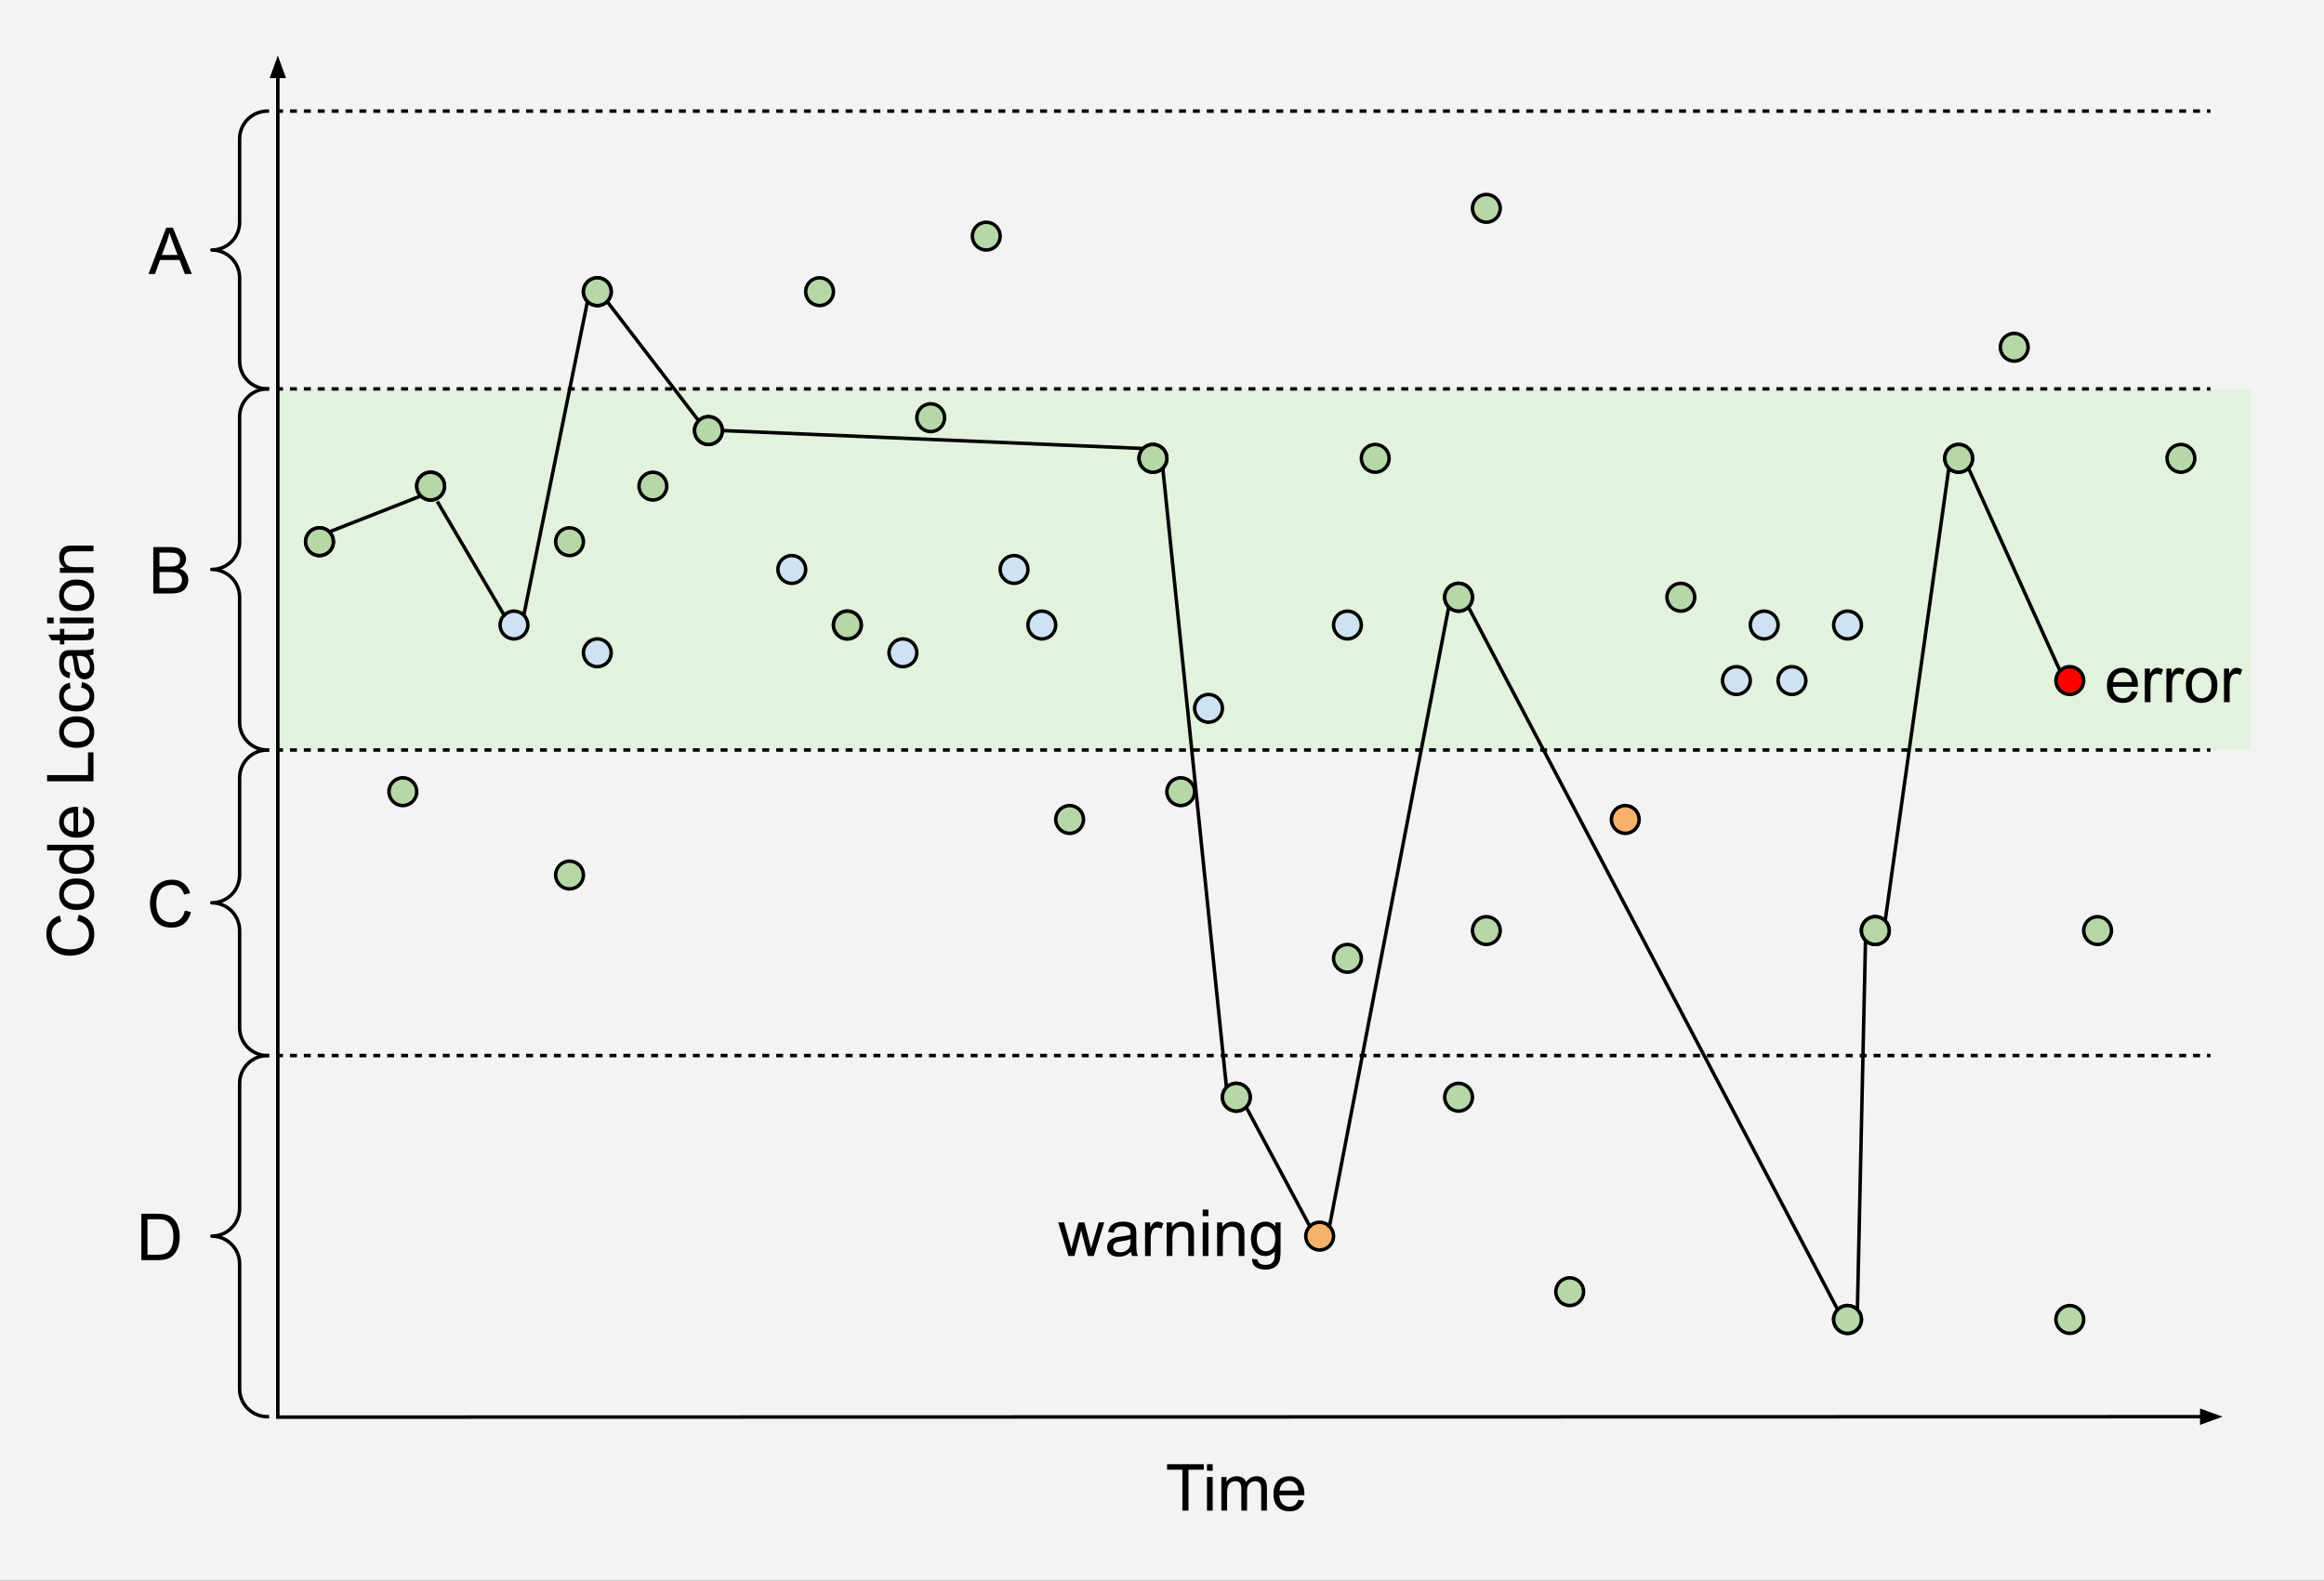 <svg version="1.1" viewBox="0.0 0.0 669.199 455.199" fill="none" stroke="none" stroke-linecap="square" stroke-miterlimit="10" xmlns:xlink="http://www.w3.org/1999/xlink" xmlns="http://www.w3.org/2000/svg"><rect x="0.0" y="0.0" width="669.199" height="455.199" fill="#333333" stroke="none"/><clipPath id="p.0"><path d="m0 0l669.199 0l0 455.199l-669.199 0l0 -455.199z" clip-rule="nonzero"/></clipPath><g clip-path="url(#p.0)"><path fill="#000000" fill-opacity="0.0" d="m0 0l669.199 0l0 455.199l-669.199 0z" fill-rule="evenodd"/><path fill="#f3f3f3" d="m0 0l672.0 0l0 456.0l-672.0 0z" fill-rule="evenodd"/><path fill="#e2f2dd" d="m80.0 112.0l568.0 0l0 104.0l-568.0 0z" fill-rule="evenodd"/><path fill="#000000" fill-opacity="0.0" d="m288.0 339.0l90.992 0l0 32.0l-90.992 0z" fill-rule="evenodd"/><path fill="#000000" d="m307.674 361.72l-2.969 -9.672l1.703 0l1.531 5.578l0.578 2.078q0.047 -0.156 0.5 -2.0l1.547 -5.656l1.688 0l1.438 5.609l0.484 1.844l0.562 -1.859l1.656 -5.594l1.594 0l-3.031 9.672l-1.703 0l-1.531 -5.797l-0.375 -1.641l-1.953 7.438l-1.719 0zm18.004 -1.188q-0.922 0.766 -1.766 1.094q-0.828 0.312 -1.797 0.312q-1.594 0 -2.453 -0.781q-0.859 -0.781 -0.859 -1.984q0 -0.719 0.328 -1.297q0.328 -0.594 0.844 -0.938q0.531 -0.359 1.188 -0.547q0.469 -0.125 1.453 -0.25q1.984 -0.234 2.922 -0.562q0.016 -0.344 0.016 -0.422q0 -1.0 -0.469 -1.422q-0.625 -0.547 -1.875 -0.547q-1.156 0 -1.703 0.406q-0.547 0.406 -0.812 1.422l-1.609 -0.219q0.219 -1.016 0.719 -1.641q0.5 -0.641 1.453 -0.984q0.953 -0.344 2.188 -0.344q1.25 0 2.016 0.297q0.781 0.281 1.141 0.734q0.375 0.438 0.516 1.109q0.078 0.422 0.078 1.516l0 2.188q0 2.281 0.109 2.891q0.109 0.594 0.406 1.156l-1.703 0q-0.266 -0.516 -0.328 -1.188zm-0.141 -3.672q-0.891 0.375 -2.672 0.625q-1.016 0.141 -1.438 0.328q-0.422 0.188 -0.656 0.531q-0.219 0.344 -0.219 0.781q0 0.656 0.5 1.094q0.5 0.438 1.453 0.438q0.938 0 1.672 -0.406q0.75 -0.422 1.094 -1.141q0.266 -0.562 0.266 -1.641l0 -0.609zm4.188 4.859l0 -9.672l1.469 0l0 1.469q0.562 -1.031 1.031 -1.359q0.484 -0.328 1.062 -0.328q0.828 0 1.688 0.531l-0.562 1.516q-0.609 -0.359 -1.203 -0.359q-0.547 0 -0.969 0.328q-0.422 0.328 -0.609 0.891q-0.281 0.875 -0.281 1.922l0 5.062l-1.625 0zm6.228 0l0 -9.672l1.469 0l0 1.375q1.062 -1.594 3.078 -1.594q0.875 0 1.609 0.312q0.734 0.312 1.094 0.828q0.375 0.5 0.516 1.203q0.094 0.453 0.094 1.594l0 5.953l-1.641 0l0 -5.891q0 -1.0 -0.203 -1.484q-0.188 -0.5 -0.672 -0.797q-0.484 -0.297 -1.141 -0.297q-1.047 0 -1.812 0.672q-0.75 0.656 -0.75 2.516l0 5.281l-1.641 0zm10.376 -11.469l0 -1.891l1.641 0l0 1.891l-1.641 0zm0 11.469l0 -9.672l1.641 0l0 9.672l-1.641 0zm4.145 0l0 -9.672l1.469 0l0 1.375q1.062 -1.594 3.078 -1.594q0.875 0 1.609 0.312q0.734 0.312 1.094 0.828q0.375 0.5 0.516 1.203q0.094 0.453 0.094 1.594l0 5.953l-1.641 0l0 -5.891q0 -1.0 -0.203 -1.484q-0.188 -0.5 -0.672 -0.797q-0.484 -0.297 -1.141 -0.297q-1.047 0 -1.812 0.672q-0.75 0.656 -0.75 2.516l0 5.281l-1.641 0zm10.063 0.797l1.594 0.234q0.109 0.75 0.562 1.078q0.609 0.453 1.672 0.453q1.141 0 1.75 -0.453q0.625 -0.453 0.844 -1.266q0.125 -0.5 0.109 -2.109q-1.062 1.266 -2.672 1.266q-2.0 0 -3.094 -1.438q-1.094 -1.438 -1.094 -3.453q0 -1.391 0.5 -2.562q0.516 -1.172 1.453 -1.797q0.953 -0.641 2.25 -0.641q1.703 0 2.812 1.375l0 -1.156l1.516 0l0 8.359q0 2.266 -0.469 3.203q-0.453 0.938 -1.453 1.484q-0.984 0.547 -2.453 0.547q-1.719 0 -2.797 -0.781q-1.062 -0.766 -1.031 -2.344zm1.359 -5.812q0 1.906 0.75 2.781q0.766 0.875 1.906 0.875q1.125 0 1.891 -0.859q0.766 -0.875 0.766 -2.734q0 -1.781 -0.797 -2.672q-0.781 -0.906 -1.891 -0.906q-1.094 0 -1.859 0.891q-0.766 0.875 -0.766 2.625z" fill-rule="nonzero"/><path fill="#000000" fill-opacity="0.0" d="m80.0 408.126l560.0 -0.126" fill-rule="evenodd"/><path stroke="#000000" stroke-width="1.0" stroke-linejoin="round" stroke-linecap="butt" d="m80.0 408.126l554.0 -0.125" fill-rule="evenodd"/><path fill="#000000" stroke="#000000" stroke-width="1.0" stroke-linecap="butt" d="m634 409.653l4.538 -1.653l-4.538 -1.651z" fill-rule="evenodd"/><path fill="#000000" fill-opacity="0.0" d="m80.0 16.0l0 392.0" fill-rule="evenodd"/><path stroke="#000000" stroke-width="1.0" stroke-linejoin="round" stroke-linecap="butt" d="m80.0 22.0l0 386.0" fill-rule="evenodd"/><path fill="#000000" stroke="#000000" stroke-width="1.0" stroke-linecap="butt" d="m81.652 22.0l-1.652 -4.538l-1.652 4.538z" fill-rule="evenodd"/><path fill="#000000" fill-opacity="0.0" d="m96.0 408.126l520.0 0l0 39.874l-520.0 0z" fill-rule="evenodd"/><path fill="#000000" d="m340.461 435.046l0 -11.781l-4.406 0l0 -1.578l10.578 0l0 1.578l-4.406 0l0 11.781l-1.766 0zm7.094 -11.469l0 -1.891l1.641 0l0 1.891l-1.641 0zm0 11.469l0 -9.672l1.641 0l0 9.672l-1.641 0zm4.145 0l0 -9.672l1.469 0l0 1.359q0.453 -0.719 1.203 -1.141q0.766 -0.438 1.719 -0.438q1.078 0 1.766 0.453q0.688 0.438 0.969 1.234q1.156 -1.688 2.984 -1.688q1.453 0 2.219 0.797q0.781 0.797 0.781 2.453l0 6.641l-1.641 0l0 -6.094q0 -0.984 -0.156 -1.406q-0.156 -0.438 -0.578 -0.703q-0.422 -0.266 -0.984 -0.266q-1.016 0 -1.688 0.688q-0.672 0.672 -0.672 2.156l0 5.625l-1.641 0l0 -6.281q0 -1.094 -0.406 -1.641q-0.406 -0.547 -1.312 -0.547q-0.688 0 -1.281 0.359q-0.594 0.359 -0.859 1.062q-0.25 0.703 -0.25 2.031l0 5.016l-1.641 0zm22.166 -3.109l1.688 0.203q-0.406 1.484 -1.484 2.312q-1.078 0.812 -2.766 0.812q-2.125 0 -3.375 -1.297q-1.234 -1.312 -1.234 -3.672q0 -2.453 1.25 -3.797q1.266 -1.344 3.266 -1.344q1.938 0 3.156 1.328q1.234 1.312 1.234 3.703q0 0.156 0 0.438l-7.219 0q0.094 1.594 0.906 2.453q0.812 0.844 2.016 0.844q0.906 0 1.547 -0.469q0.641 -0.484 1.016 -1.516zm-5.391 -2.656l5.406 0q-0.109 -1.219 -0.625 -1.828q-0.781 -0.953 -2.031 -0.953q-1.125 0 -1.906 0.766q-0.766 0.75 -0.844 2.016z" fill-rule="nonzero"/><path fill="#000000" fill-opacity="0.0" d="m0 392.0l0 -352.0l40.0 0l0 352.0z" fill-rule="evenodd"/><path fill="#000000" d="m22.232 265.19l0.453 -1.766q2.172 0.562 3.328 2.0q1.141 1.438 1.141 3.531q0 2.156 -0.875 3.516q-0.891 1.344 -2.547 2.062q-1.672 0.703 -3.594 0.703q-2.078 0 -3.625 -0.797q-1.562 -0.797 -2.359 -2.266q-0.812 -1.484 -0.812 -3.25q0 -2.0 1.016 -3.359q1.016 -1.375 2.875 -1.906l0.406 1.734q-1.453 0.469 -2.109 1.359q-0.672 0.875 -0.672 2.203q0 1.547 0.734 2.578q0.734 1.031 1.984 1.453q1.234 0.422 2.562 0.422q1.703 0 2.969 -0.5q1.266 -0.5 1.906 -1.547q0.625 -1.047 0.625 -2.266q0 -1.484 -0.859 -2.516q-0.859 -1.031 -2.547 -1.391zm-0.156 -3.129q-2.688 0 -3.969 -1.484q-1.078 -1.25 -1.078 -3.047q0 -2 1.312 -3.266q1.297 -1.266 3.609 -1.266q1.859 0 2.938 0.562q1.062 0.562 1.656 1.641q0.594 1.062 0.594 2.328q0 2.031 -1.297 3.281q-1.312 1.25 -3.766 1.25zm0 -1.688q1.859 0 2.797 -0.797q0.922 -0.812 0.922 -2.047q0 -1.219 -0.922 -2.031q-0.938 -0.812 -2.844 -0.812q-1.797 0 -2.719 0.812q-0.922 0.812 -0.922 2.031q0 1.234 0.922 2.047q0.906 0.797 2.766 0.797zm4.844 -15.563l-1.219 0q1.438 0.906 1.438 2.703q0 1.156 -0.641 2.125q-0.641 0.969 -1.781 1.5q-1.141 0.531 -2.625 0.531q-1.453 0 -2.625 -0.484q-1.188 -0.484 -1.812 -1.438q-0.625 -0.969 -0.625 -2.172q0 -0.875 0.375 -1.547q0.359 -0.688 0.953 -1.109l-4.797 0l0 -1.641l13.359 0l0 1.531zm-4.828 5.172q1.859 0 2.781 -0.781q0.922 -0.781 0.922 -1.844q0 -1.078 -0.875 -1.828q-0.891 -0.75 -2.688 -0.75q-1.984 0 -2.906 0.766q-0.938 0.766 -0.938 1.891q0 1.078 0.891 1.812q0.891 0.734 2.812 0.734zm1.719 -15.907l0.203 -1.688q1.484 0.406 2.312 1.484q0.812 1.078 0.812 2.766q0 2.125 -1.297 3.375q-1.312 1.234 -3.672 1.234q-2.453 0 -3.797 -1.25q-1.344 -1.266 -1.344 -3.266q0 -1.938 1.328 -3.156q1.312 -1.234 3.703 -1.234q0.156 0 0.438 0l0 7.219q1.594 -0.094 2.453 -0.906q0.844 -0.812 0.844 -2.016q0 -0.906 -0.469 -1.547q-0.484 -0.641 -1.516 -1.016zm-2.656 5.391l0 -5.406q-1.219 0.109 -1.828 0.625q-0.953 0.781 -0.953 2.031q0 1.125 0.766 1.906q0.75 0.766 2.016 0.844zm5.766 -14.45l-13.359 0l0 -1.781l11.781 0l0 -6.562l1.578 0l0 8.344zm-4.844 -9.641q-2.688 0 -3.969 -1.484q-1.078 -1.25 -1.078 -3.047q0 -2.0 1.312 -3.266q1.297 -1.266 3.609 -1.266q1.859 0 2.938 0.562q1.062 0.562 1.656 1.641q0.594 1.062 0.594 2.328q0 2.031 -1.297 3.281q-1.312 1.25 -3.766 1.25zm0 -1.688q1.859 0 2.797 -0.797q0.922 -0.812 0.922 -2.047q0 -1.219 -0.922 -2.031q-0.938 -0.812 -2.844 -0.812q-1.797 0 -2.719 0.812q-0.922 0.812 -0.922 2.031q0 1.234 0.922 2.047q0.906 0.797 2.766 0.797zm1.297 -15.61l0.219 -1.609q1.656 0.266 2.609 1.359q0.938 1.078 0.938 2.672q0 1.984 -1.297 3.188q-1.297 1.203 -3.719 1.203q-1.578 0 -2.75 -0.516q-1.172 -0.516 -1.75 -1.578q-0.594 -1.062 -0.594 -2.312q0 -1.578 0.797 -2.578q0.797 -1.0 2.266 -1.281l0.234 1.594q-0.969 0.234 -1.453 0.812q-0.5 0.578 -0.5 1.391q0 1.234 0.891 2.016q0.891 0.781 2.812 0.781q1.953 0 2.844 -0.75q0.875 -0.75 0.875 -1.953q0 -0.969 -0.594 -1.609q-0.594 -0.656 -1.828 -0.828zm2.359 -9.328q0.766 0.922 1.094 1.766q0.312 0.828 0.312 1.797q0 1.594 -0.781 2.453q-0.781 0.859 -1.984 0.859q-0.719 0 -1.297 -0.328q-0.594 -0.328 -0.938 -0.844q-0.359 -0.531 -0.547 -1.188q-0.125 -0.469 -0.25 -1.453q-0.234 -1.984 -0.562 -2.922q-0.344 -0.016 -0.422 -0.016q-1.0 0 -1.422 0.469q-0.547 0.625 -0.547 1.875q0 1.156 0.406 1.703q0.406 0.547 1.422 0.812l-0.219 1.609q-1.016 -0.219 -1.641 -0.719q-0.641 -0.5 -0.984 -1.453q-0.344 -0.953 -0.344 -2.188q0 -1.25 0.297 -2.016q0.281 -0.781 0.734 -1.141q0.438 -0.375 1.109 -0.516q0.422 -0.078 1.516 -0.078l2.188 0q2.281 0 2.891 -0.109q0.594 -0.109 1.156 -0.406l0 1.703q-0.516 0.266 -1.188 0.328zm-3.672 0.141q0.375 0.891 0.625 2.672q0.141 1.016 0.328 1.438q0.188 0.422 0.531 0.656q0.344 0.219 0.781 0.219q0.656 0 1.094 -0.5q0.438 -0.5 0.438 -1.453q0 -0.938 -0.406 -1.672q-0.422 -0.75 -1.141 -1.094q-0.562 -0.266 -1.641 -0.266l-0.609 0zm3.391 -7.782l1.453 -0.234q0.141 0.688 0.141 1.234q0 0.891 -0.281 1.391q-0.281 0.484 -0.734 0.688q-0.469 0.203 -1.938 0.203l-5.578 0l0 1.203l-1.266 0l0 -1.203l-2.391 0l-0.984 -1.625l3.375 0l0 -1.656l1.266 0l0 1.656l5.672 0q0.688 0 0.891 -0.078q0.203 -0.094 0.328 -0.281q0.109 -0.203 0.109 -0.578q0 -0.266 -0.062 -0.719zm-10.0 -1.605l-1.891 0l0 -1.641l1.891 0l0 1.641zm11.469 0l-9.672 0l0 -1.641l9.672 0l0 1.641zm-4.844 -3.535q-2.688 0 -3.969 -1.484q-1.078 -1.25 -1.078 -3.047q0 -2.0 1.312 -3.266q1.297 -1.266 3.609 -1.266q1.859 0 2.938 0.562q1.062 0.562 1.656 1.641q0.594 1.062 0.594 2.328q0 2.031 -1.297 3.281q-1.312 1.25 -3.766 1.25zm0 -1.688q1.859 0 2.797 -0.797q0.922 -0.812 0.922 -2.047q0 -1.219 -0.922 -2.031q-0.938 -0.812 -2.844 -0.812q-1.797 0 -2.719 0.812q-0.922 0.812 -0.922 2.031q0 1.234 0.922 2.047q0.906 0.797 2.766 0.797zm4.844 -9.298l-9.672 0l0 -1.469l1.375 0q-1.594 -1.062 -1.594 -3.078q0 -0.875 0.312 -1.609q0.312 -0.734 0.828 -1.094q0.5 -0.375 1.203 -0.516q0.453 -0.094 1.594 -0.094l5.953 0l0 1.641l-5.891 0q-1.0 0 -1.484 0.203q-0.5 0.188 -0.797 0.672q-0.297 0.484 -0.297 1.141q0 1.047 0.672 1.812q0.656 0.75 2.516 0.75l5.281 0l0 1.641z" fill-rule="nonzero"/><path fill="#b6d7a8" d="m120.0 140.0l0 0c0 -2.209 1.791 -4.0 4.0 -4.0l0 0c1.061 0 2.078 0.421 2.828 1.172c0.75 0.75 1.172 1.768 1.172 2.828l0 0c0 2.209 -1.791 4.0 -4.0 4.0l0 0c-2.209 0 -4.0 -1.791 -4.0 -4.0z" fill-rule="evenodd"/><path stroke="#000000" stroke-width="1.0" stroke-linejoin="round" stroke-linecap="butt" d="m120.0 140.0l0 0c0 -2.209 1.791 -4.0 4.0 -4.0l0 0c1.061 0 2.078 0.421 2.828 1.172c0.75 0.75 1.172 1.768 1.172 2.828l0 0c0 2.209 -1.791 4.0 -4.0 4.0l0 0c-2.209 0 -4.0 -1.791 -4.0 -4.0z" fill-rule="evenodd"/><path fill="#b6d7a8" d="m200.0 124.0l0 0c0 -2.209 1.791 -4.0 4.0 -4.0l0 0c1.061 0 2.078 0.421 2.828 1.172c0.75 0.75 1.172 1.768 1.172 2.828l0 0c0 2.209 -1.791 4.0 -4.0 4.0l0 0c-2.209 0 -4.0 -1.791 -4.0 -4.0z" fill-rule="evenodd"/><path stroke="#000000" stroke-width="1.0" stroke-linejoin="round" stroke-linecap="butt" d="m200.0 124.0l0 0c0 -2.209 1.791 -4.0 4.0 -4.0l0 0c1.061 0 2.078 0.421 2.828 1.172c0.75 0.75 1.172 1.768 1.172 2.828l0 0c0 2.209 -1.791 4.0 -4.0 4.0l0 0c-2.209 0 -4.0 -1.791 -4.0 -4.0z" fill-rule="evenodd"/><path fill="#b6d7a8" d="m168.0 84.0l0 0c0 -2.209 1.791 -4.0 4.0 -4.0l0 0c1.061 0 2.078 0.421 2.828 1.172c0.75 0.75 1.172 1.768 1.172 2.828l0 0c0 2.209 -1.791 4.0 -4.0 4.0l0 0c-2.209 0 -4.0 -1.791 -4.0 -4.0z" fill-rule="evenodd"/><path stroke="#000000" stroke-width="1.0" stroke-linejoin="round" stroke-linecap="butt" d="m168.0 84.0l0 0c0 -2.209 1.791 -4.0 4.0 -4.0l0 0c1.061 0 2.078 0.421 2.828 1.172c0.75 0.75 1.172 1.768 1.172 2.828l0 0c0 2.209 -1.791 4.0 -4.0 4.0l0 0c-2.209 0 -4.0 -1.791 -4.0 -4.0z" fill-rule="evenodd"/><path fill="#b6d7a8" d="m88.0 156.0l0 0c0 -2.209 1.791 -4.0 4.0 -4.0l0 0c1.061 0 2.078 0.421 2.828 1.172c0.75 0.75 1.172 1.768 1.172 2.828l0 0c0 2.209 -1.791 4.0 -4.0 4.0l0 0c-2.209 0 -4.0 -1.791 -4.0 -4.0z" fill-rule="evenodd"/><path stroke="#000000" stroke-width="1.0" stroke-linejoin="round" stroke-linecap="butt" d="m88.0 156.0l0 0c0 -2.209 1.791 -4.0 4.0 -4.0l0 0c1.061 0 2.078 0.421 2.828 1.172c0.75 0.75 1.172 1.768 1.172 2.828l0 0c0 2.209 -1.791 4.0 -4.0 4.0l0 0c-2.209 0 -4.0 -1.791 -4.0 -4.0z" fill-rule="evenodd"/><path fill="#b6d7a8" d="m328.0 132.0l0 0c0 -2.209 1.791 -4.0 4.0 -4.0l0 0c1.061 0 2.078 0.421 2.828 1.172c0.75 0.75 1.172 1.768 1.172 2.828l0 0c0 2.209 -1.791 4.0 -4.0 4.0l0 0c-2.209 0 -4.0 -1.791 -4.0 -4.0z" fill-rule="evenodd"/><path stroke="#000000" stroke-width="1.0" stroke-linejoin="round" stroke-linecap="butt" d="m328.0 132.0l0 0c0 -2.209 1.791 -4.0 4.0 -4.0l0 0c1.061 0 2.078 0.421 2.828 1.172c0.75 0.75 1.172 1.768 1.172 2.828l0 0c0 2.209 -1.791 4.0 -4.0 4.0l0 0c-2.209 0 -4.0 -1.791 -4.0 -4.0z" fill-rule="evenodd"/><path fill="#b6d7a8" d="m352.0 316.0l0 0c0 -2.209 1.791 -4.0 4.0 -4.0l0 0c1.061 0 2.078 0.421 2.828 1.172c0.75 0.75 1.172 1.768 1.172 2.828l0 0c0 2.209 -1.791 4.0 -4.0 4.0l0 0c-2.209 0 -4.0 -1.791 -4.0 -4.0z" fill-rule="evenodd"/><path stroke="#000000" stroke-width="1.0" stroke-linejoin="round" stroke-linecap="butt" d="m352.0 316.0l0 0c0 -2.209 1.791 -4.0 4.0 -4.0l0 0c1.061 0 2.078 0.421 2.828 1.172c0.75 0.75 1.172 1.768 1.172 2.828l0 0c0 2.209 -1.791 4.0 -4.0 4.0l0 0c-2.209 0 -4.0 -1.791 -4.0 -4.0z" fill-rule="evenodd"/><path fill="#f6b26b" d="m376.0 356.0l0 0c0 -2.209 1.791 -4.0 4.0 -4.0l0 0c1.061 0 2.078 0.421 2.828 1.172c0.75 0.75 1.172 1.768 1.172 2.828l0 0c0 2.209 -1.791 4.0 -4.0 4.0l0 0c-2.209 0 -4.0 -1.791 -4.0 -4.0z" fill-rule="evenodd"/><path stroke="#000000" stroke-width="1.0" stroke-linejoin="round" stroke-linecap="butt" d="m376.0 356.0l0 0c0 -2.209 1.791 -4.0 4.0 -4.0l0 0c1.061 0 2.078 0.421 2.828 1.172c0.75 0.75 1.172 1.768 1.172 2.828l0 0c0 2.209 -1.791 4.0 -4.0 4.0l0 0c-2.209 0 -4.0 -1.791 -4.0 -4.0z" fill-rule="evenodd"/><path fill="#b6d7a8" d="m528.0 380.0l0 0c0 -2.209 1.791 -4.0 4.0 -4.0l0 0c1.061 0 2.078 0.421 2.828 1.172c0.75 0.75 1.172 1.768 1.172 2.828l0 0c0 2.209 -1.791 4.0 -4.0 4.0l0 0c-2.209 0 -4.0 -1.791 -4.0 -4.0z" fill-rule="evenodd"/><path stroke="#000000" stroke-width="1.0" stroke-linejoin="round" stroke-linecap="butt" d="m528.0 380.0l0 0c0 -2.209 1.791 -4.0 4.0 -4.0l0 0c1.061 0 2.078 0.421 2.828 1.172c0.75 0.75 1.172 1.768 1.172 2.828l0 0c0 2.209 -1.791 4.0 -4.0 4.0l0 0c-2.209 0 -4.0 -1.791 -4.0 -4.0z" fill-rule="evenodd"/><path fill="#b6d7a8" d="m536.0 268.0l0 0c0 -2.209 1.791 -4.0 4.0 -4.0l0 0c1.061 0 2.078 0.421 2.828 1.172c0.75 0.75 1.172 1.768 1.172 2.828l0 0c0 2.209 -1.791 4.0 -4.0 4.0l0 0c-2.209 0 -4.0 -1.791 -4.0 -4.0z" fill-rule="evenodd"/><path stroke="#000000" stroke-width="1.0" stroke-linejoin="round" stroke-linecap="butt" d="m536.0 268.0l0 0c0 -2.209 1.791 -4.0 4.0 -4.0l0 0c1.061 0 2.078 0.421 2.828 1.172c0.75 0.75 1.172 1.768 1.172 2.828l0 0c0 2.209 -1.791 4.0 -4.0 4.0l0 0c-2.209 0 -4.0 -1.791 -4.0 -4.0z" fill-rule="evenodd"/><path fill="#b6d7a8" d="m416.0 172.0l0 0c0 -2.209 1.791 -4.0 4.0 -4.0l0 0c1.061 0 2.078 0.421 2.828 1.172c0.75 0.75 1.172 1.768 1.172 2.828l0 0c0 2.209 -1.791 4.0 -4.0 4.0l0 0c-2.209 0 -4.0 -1.791 -4.0 -4.0z" fill-rule="evenodd"/><path stroke="#000000" stroke-width="1.0" stroke-linejoin="round" stroke-linecap="butt" d="m416.0 172.0l0 0c0 -2.209 1.791 -4.0 4.0 -4.0l0 0c1.061 0 2.078 0.421 2.828 1.172c0.75 0.75 1.172 1.768 1.172 2.828l0 0c0 2.209 -1.791 4.0 -4.0 4.0l0 0c-2.209 0 -4.0 -1.791 -4.0 -4.0z" fill-rule="evenodd"/><path fill="#b6d7a8" d="m560.0 132.0l0 0c0 -2.209 1.791 -4.0 4.0 -4.0l0 0c1.061 0 2.078 0.421 2.828 1.172c0.75 0.75 1.172 1.768 1.172 2.828l0 0c0 2.209 -1.791 4.0 -4.0 4.0l0 0c-2.209 0 -4.0 -1.791 -4.0 -4.0z" fill-rule="evenodd"/><path stroke="#000000" stroke-width="1.0" stroke-linejoin="round" stroke-linecap="butt" d="m560.0 132.0l0 0c0 -2.209 1.791 -4.0 4.0 -4.0l0 0c1.061 0 2.078 0.421 2.828 1.172c0.75 0.75 1.172 1.768 1.172 2.828l0 0c0 2.209 -1.791 4.0 -4.0 4.0l0 0c-2.209 0 -4.0 -1.791 -4.0 -4.0z" fill-rule="evenodd"/><path fill="#ff0000" d="m592.0 196.0l0 0c0 -2.209 1.791 -4.0 4.0 -4.0l0 0c1.061 0 2.078 0.421 2.828 1.172c0.75 0.75 1.172 1.768 1.172 2.828l0 0c0 2.209 -1.791 4.0 -4.0 4.0l0 0c-2.209 0 -4.0 -1.791 -4.0 -4.0z" fill-rule="evenodd"/><path stroke="#000000" stroke-width="1.0" stroke-linejoin="round" stroke-linecap="butt" d="m592.0 196.0l0 0c0 -2.209 1.791 -4.0 4.0 -4.0l0 0c1.061 0 2.078 0.421 2.828 1.172c0.75 0.75 1.172 1.768 1.172 2.828l0 0c0 2.209 -1.791 4.0 -4.0 4.0l0 0c-2.209 0 -4.0 -1.791 -4.0 -4.0z" fill-rule="evenodd"/><path fill="#000000" fill-opacity="0.0" d="m94.828 153.172l26.331 -10.331" fill-rule="evenodd"/><path stroke="#000000" stroke-width="1.0" stroke-linejoin="round" stroke-linecap="butt" d="m94.828 153.172l26.331 -10.331" fill-rule="evenodd"/><path fill="#000000" fill-opacity="0.0" d="m150.828 177.172l18.331 -90.331" fill-rule="evenodd"/><path stroke="#000000" stroke-width="1.0" stroke-linejoin="round" stroke-linecap="butt" d="m150.828 177.172l18.331 -90.331" fill-rule="evenodd"/><path fill="#000000" fill-opacity="0.0" d="m174.828 86.828l26.331 34.331" fill-rule="evenodd"/><path stroke="#000000" stroke-width="1.0" stroke-linejoin="round" stroke-linecap="butt" d="m174.828 86.828l26.331 34.331" fill-rule="evenodd"/><path fill="#000000" fill-opacity="0.0" d="m208.0 124.0l121.165 5.165" fill-rule="evenodd"/><path stroke="#000000" stroke-width="1.0" stroke-linejoin="round" stroke-linecap="butt" d="m208.0 124.0l121.165 5.165" fill-rule="evenodd"/><path fill="#000000" fill-opacity="0.0" d="m334.828 134.828l18.331 178.331" fill-rule="evenodd"/><path stroke="#000000" stroke-width="1.0" stroke-linejoin="round" stroke-linecap="butt" d="m334.828 134.828l18.331 178.331" fill-rule="evenodd"/><path fill="#000000" fill-opacity="0.0" d="m358.828 318.828l18.331 34.331" fill-rule="evenodd"/><path stroke="#000000" stroke-width="1.0" stroke-linejoin="round" stroke-linecap="butt" d="m358.828 318.828l18.331 34.331" fill-rule="evenodd"/><path fill="#000000" fill-opacity="0.0" d="m382.828 353.172l34.331 -178.331" fill-rule="evenodd"/><path stroke="#000000" stroke-width="1.0" stroke-linejoin="round" stroke-linecap="butt" d="m382.828 353.172l34.331 -178.331" fill-rule="evenodd"/><path fill="#000000" fill-opacity="0.0" d="m593.172 193.172l-26.331 -58.331" fill-rule="evenodd"/><path stroke="#000000" stroke-width="1.0" stroke-linejoin="round" stroke-linecap="butt" d="m593.172 193.172l-26.331 -58.331" fill-rule="evenodd"/><path fill="#000000" fill-opacity="0.0" d="m561.172 134.828l-18.331 130.331" fill-rule="evenodd"/><path stroke="#000000" stroke-width="1.0" stroke-linejoin="round" stroke-linecap="butt" d="m561.172 134.828l-18.331 130.331" fill-rule="evenodd"/><path fill="#000000" fill-opacity="0.0" d="m537.172 270.828l-2.331 106.331" fill-rule="evenodd"/><path stroke="#000000" stroke-width="1.0" stroke-linejoin="round" stroke-linecap="butt" d="m537.172 270.828l-2.331 106.331" fill-rule="evenodd"/><path fill="#000000" fill-opacity="0.0" d="m80.0 32.0l556.0 0" fill-rule="evenodd"/><path stroke="#000000" stroke-width="1.0" stroke-linejoin="round" stroke-linecap="butt" stroke-dasharray="1.0,3.0" d="m80.0 32.0l556.0 0" fill-rule="evenodd"/><path fill="#000000" fill-opacity="0.0" d="m80.0 112.0l556.0 0" fill-rule="evenodd"/><path stroke="#000000" stroke-width="1.0" stroke-linejoin="round" stroke-linecap="butt" stroke-dasharray="1.0,3.0" d="m80.0 112.0l556.0 0" fill-rule="evenodd"/><path fill="#000000" fill-opacity="0.0" d="m80.0 216.0l556.0 0" fill-rule="evenodd"/><path stroke="#000000" stroke-width="1.0" stroke-linejoin="round" stroke-linecap="butt" stroke-dasharray="1.0,3.0" d="m80.0 216.0l556.0 0" fill-rule="evenodd"/><path fill="#000000" fill-opacity="0.0" d="m80.0 304.0l556.0 0" fill-rule="evenodd"/><path stroke="#000000" stroke-width="1.0" stroke-linejoin="round" stroke-linecap="butt" stroke-dasharray="1.0,3.0" d="m80.0 304.0l556.0 0" fill-rule="evenodd"/><path fill="#000000" fill-opacity="0.0" d="m597.008 179.5l90.992 0l0 32.0l-90.992 0z" fill-rule="evenodd"/><path fill="#000000" d="m613.867 199.111l1.688 0.203q-0.406 1.484 -1.484 2.312q-1.078 0.812 -2.766 0.812q-2.125 0 -3.375 -1.297q-1.234 -1.312 -1.234 -3.672q0 -2.453 1.25 -3.797q1.266 -1.344 3.266 -1.344q1.938 0 3.156 1.328q1.234 1.312 1.234 3.703q0 0.156 0 0.438l-7.219 0q0.094 1.594 0.906 2.453q0.812 0.844 2.016 0.844q0.906 0 1.547 -0.469q0.641 -0.484 1.016 -1.516zm-5.391 -2.656l5.406 0q-0.109 -1.219 -0.625 -1.828q-0.781 -0.953 -2.031 -0.953q-1.125 0 -1.906 0.766q-0.766 0.75 -0.844 2.016zm9.126 5.766l0 -9.672l1.469 0l0 1.469q0.562 -1.031 1.031 -1.359q0.484 -0.328 1.062 -0.328q0.828 0 1.688 0.531l-0.562 1.516q-0.609 -0.359 -1.203 -0.359q-0.547 0 -0.969 0.328q-0.422 0.328 -0.609 0.891q-0.281 0.875 -0.281 1.922l0 5.062l-1.625 0zm6.213 0l0 -9.672l1.469 0l0 1.469q0.562 -1.031 1.031 -1.359q0.484 -0.328 1.062 -0.328q0.828 0 1.688 0.531l-0.562 1.516q-0.609 -0.359 -1.203 -0.359q-0.547 0 -0.969 0.328q-0.422 0.328 -0.609 0.891q-0.281 0.875 -0.281 1.922l0 5.062l-1.625 0zm5.619 -4.844q0 -2.688 1.484 -3.969q1.25 -1.078 3.047 -1.078q2.0 0 3.266 1.312q1.266 1.297 1.266 3.609q0 1.859 -0.562 2.938q-0.562 1.062 -1.641 1.656q-1.062 0.594 -2.328 0.594q-2.031 0 -3.281 -1.297q-1.25 -1.312 -1.25 -3.766zm1.688 0q0 1.859 0.797 2.797q0.812 0.922 2.047 0.922q1.219 0 2.031 -0.922q0.812 -0.938 0.812 -2.844q0 -1.797 -0.812 -2.719q-0.812 -0.922 -2.031 -0.922q-1.234 0 -2.047 0.922q-0.797 0.906 -0.797 2.766zm9.282 4.844l0 -9.672l1.469 0l0 1.469q0.562 -1.031 1.031 -1.359q0.484 -0.328 1.062 -0.328q0.828 0 1.688 0.531l-0.562 1.516q-0.609 -0.359 -1.203 -0.359q-0.547 0 -0.969 0.328q-0.422 0.328 -0.609 0.891q-0.281 0.875 -0.281 1.922l0 5.062l-1.625 0z" fill-rule="nonzero"/><path fill="#000000" fill-opacity="0.0" d="m77.0 408.0c-4.418 0 -8.0 -3.582 -8.0 -8.0l0 -36.0c0 -4.418 -3.582 -8.0 -8.0 -8.0l0 0c4.418 0 8.0 -3.582 8.0 -8.0l0 -36.0l0 0c0 -4.418 3.582 -8.0 8.0 -8.0z" fill-rule="evenodd"/><path fill="#000000" fill-opacity="0.0" d="m77.0 408.0c-4.418 0 -8.0 -3.582 -8.0 -8.0l0 -36.0c0 -4.418 -3.582 -8.0 -8.0 -8.0l0 0c4.418 0 8.0 -3.582 8.0 -8.0l0 -36.0l0 0c0 -4.418 3.582 -8.0 8.0 -8.0" fill-rule="evenodd"/><path stroke="#000000" stroke-width="1.0" stroke-linejoin="round" stroke-linecap="butt" d="m77.0 408.0c-4.418 0 -8.0 -3.582 -8.0 -8.0l0 -36.0c0 -4.418 -3.582 -8.0 -8.0 -8.0l0 0c4.418 0 8.0 -3.582 8.0 -8.0l0 -36.0l0 0c0 -4.418 3.582 -8.0 8.0 -8.0" fill-rule="evenodd"/><path fill="#000000" fill-opacity="0.0" d="m77.0 304.0c-4.418 0 -8.0 -3.582 -8.0 -8.0l0 -28.0c0 -4.418 -3.582 -8.0 -8.0 -8.0l0 0c4.418 0 8.0 -3.582 8.0 -8.0l0 -28.0l0 0c0 -4.418 3.582 -8.0 8.0 -8.0z" fill-rule="evenodd"/><path fill="#000000" fill-opacity="0.0" d="m77.0 304.0c-4.418 0 -8.0 -3.582 -8.0 -8.0l0 -28.0c0 -4.418 -3.582 -8.0 -8.0 -8.0l0 0c4.418 0 8.0 -3.582 8.0 -8.0l0 -28.0l0 0c0 -4.418 3.582 -8.0 8.0 -8.0" fill-rule="evenodd"/><path stroke="#000000" stroke-width="1.0" stroke-linejoin="round" stroke-linecap="butt" d="m77.0 304.0c-4.418 0 -8.0 -3.582 -8.0 -8.0l0 -28.0c0 -4.418 -3.582 -8.0 -8.0 -8.0l0 0c4.418 0 8.0 -3.582 8.0 -8.0l0 -28.0l0 0c0 -4.418 3.582 -8.0 8.0 -8.0" fill-rule="evenodd"/><path fill="#000000" fill-opacity="0.0" d="m77.0 216.0c-4.418 0 -8.0 -3.582 -8.0 -8.0l0 -36.0c0 -4.418 -3.582 -8.0 -8.0 -8.0l0 0c4.418 0 8.0 -3.582 8.0 -8.0l0 -36.0l0 0c0 -4.418 3.582 -8.0 8.0 -8.0z" fill-rule="evenodd"/><path fill="#000000" fill-opacity="0.0" d="m77.0 216.0c-4.418 0 -8.0 -3.582 -8.0 -8.0l0 -36.0c0 -4.418 -3.582 -8.0 -8.0 -8.0l0 0c4.418 0 8.0 -3.582 8.0 -8.0l0 -36.0l0 0c0 -4.418 3.582 -8.0 8.0 -8.0" fill-rule="evenodd"/><path stroke="#000000" stroke-width="1.0" stroke-linejoin="round" stroke-linecap="butt" d="m77.0 216.0c-4.418 0 -8.0 -3.582 -8.0 -8.0l0 -36.0c0 -4.418 -3.582 -8.0 -8.0 -8.0l0 0c4.418 0 8.0 -3.582 8.0 -8.0l0 -36.0l0 0c0 -4.418 3.582 -8.0 8.0 -8.0" fill-rule="evenodd"/><path fill="#000000" fill-opacity="0.0" d="m77.0 112.0c-4.418 0 -8.0 -3.582 -8.0 -8.0l0 -24.0c0 -4.418 -3.582 -8.0 -8.0 -8.0l0 0c4.418 0 8.0 -3.582 8.0 -8.0l0 -24.0l0 0c0 -4.418 3.582 -8.0 8.0 -8.0z" fill-rule="evenodd"/><path fill="#000000" fill-opacity="0.0" d="m77.0 112.0c-4.418 0 -8.0 -3.582 -8.0 -8.0l0 -24.0c0 -4.418 -3.582 -8.0 -8.0 -8.0l0 0c4.418 0 8.0 -3.582 8.0 -8.0l0 -24.0l0 0c0 -4.418 3.582 -8.0 8.0 -8.0" fill-rule="evenodd"/><path stroke="#000000" stroke-width="1.0" stroke-linejoin="round" stroke-linecap="butt" d="m77.0 112.0c-4.418 0 -8.0 -3.582 -8.0 -8.0l0 -24.0c0 -4.418 -3.582 -8.0 -8.0 -8.0l0 0c4.418 0 8.0 -3.582 8.0 -8.0l0 -24.0l0 0c0 -4.418 3.582 -8.0 8.0 -8.0" fill-rule="evenodd"/><path fill="#000000" fill-opacity="0.0" d="m18.0 336.0l56.0 0l0 40.0l-56.0 0z" fill-rule="evenodd"/><path fill="#000000" d="m40.701 362.92l0 -13.359l4.609 0q1.547 0 2.375 0.203q1.141 0.25 1.953 0.953q1.062 0.891 1.578 2.281q0.531 1.391 0.531 3.172q0 1.516 -0.359 2.703q-0.359 1.172 -0.922 1.938q-0.547 0.766 -1.203 1.219q-0.656 0.438 -1.594 0.672q-0.938 0.219 -2.141 0.219l-4.828 0zm1.766 -1.578l2.859 0q1.312 0 2.062 -0.234q0.75 -0.25 1.203 -0.703q0.625 -0.625 0.969 -1.688q0.359 -1.062 0.359 -2.578q0 -2.094 -0.688 -3.219q-0.688 -1.125 -1.672 -1.5q-0.703 -0.281 -2.281 -0.281l-2.812 0l0 10.203z" fill-rule="nonzero"/><path fill="#000000" fill-opacity="0.0" d="m21.0 240.0l56.0 0l0 40.0l-56.0 0z" fill-rule="evenodd"/><path fill="#000000" d="m53.232 262.232l1.766 0.453q-0.562 2.172 -2.0 3.328q-1.438 1.141 -3.531 1.141q-2.156 0 -3.516 -0.875q-1.344 -0.891 -2.062 -2.547q-0.703 -1.672 -0.703 -3.594q0 -2.078 0.797 -3.625q0.797 -1.562 2.266 -2.359q1.484 -0.812 3.25 -0.812q2.0 0 3.359 1.016q1.375 1.016 1.906 2.875l-1.734 0.406q-0.469 -1.453 -1.359 -2.109q-0.875 -0.672 -2.203 -0.672q-1.547 0 -2.578 0.734q-1.031 0.734 -1.453 1.984q-0.422 1.234 -0.422 2.562q0 1.703 0.5 2.969q0.5 1.266 1.547 1.906q1.047 0.625 2.266 0.625q1.484 0 2.516 -0.859q1.031 -0.859 1.391 -2.547z" fill-rule="nonzero"/><path fill="#000000" fill-opacity="0.0" d="m21.0 144.0l56.0 0l0 40.0l-56.0 0z" fill-rule="evenodd"/><path fill="#000000" d="m44.138 170.92l0 -13.359l5.016 0q1.531 0 2.453 0.406q0.922 0.406 1.438 1.25q0.531 0.844 0.531 1.766q0 0.859 -0.469 1.625q-0.453 0.75 -1.391 1.203q1.203 0.359 1.859 1.219q0.656 0.859 0.656 2.016q0 0.938 -0.406 1.75q-0.391 0.797 -0.984 1.234q-0.578 0.438 -1.453 0.672q-0.875 0.219 -2.156 0.219l-5.094 0zm1.781 -7.75l2.875 0q1.188 0 1.688 -0.141q0.672 -0.203 1.016 -0.672q0.344 -0.469 0.344 -1.172q0 -0.656 -0.328 -1.156q-0.312 -0.516 -0.906 -0.703q-0.594 -0.188 -2.031 -0.188l-2.656 0l0 4.031zm0 6.172l3.312 0q0.859 0 1.203 -0.062q0.609 -0.109 1.016 -0.359q0.422 -0.266 0.688 -0.75q0.266 -0.484 0.266 -1.125q0 -0.75 -0.391 -1.297q-0.375 -0.547 -1.062 -0.766q-0.672 -0.234 -1.953 -0.234l-3.078 0l0 4.594z" fill-rule="nonzero"/><path fill="#000000" fill-opacity="0.0" d="m21.0 52.0l56.0 0l0 40.0l-56.0 0z" fill-rule="evenodd"/><path fill="#000000" d="m42.747 78.92l5.125 -13.359l1.906 0l5.469 13.359l-2.016 0l-1.547 -4.047l-5.594 0l-1.469 4.047l-1.875 0zm3.859 -5.484l4.531 0l-1.406 -3.703q-0.625 -1.688 -0.938 -2.766q-0.266 1.281 -0.719 2.547l-1.469 3.922z" fill-rule="nonzero"/><path fill="#000000" fill-opacity="0.0" d="m422.828 174.828l106.331 202.331" fill-rule="evenodd"/><path stroke="#000000" stroke-width="1.0" stroke-linejoin="round" stroke-linecap="butt" d="m422.828 174.828l106.331 202.331" fill-rule="evenodd"/><path fill="#b6d7a8" d="m120.0 140.0l0 0c0 -2.209 1.791 -4.0 4.0 -4.0l0 0c1.061 0 2.078 0.421 2.828 1.172c0.75 0.75 1.172 1.768 1.172 2.828l0 0c0 2.209 -1.791 4.0 -4.0 4.0l0 0c-2.209 0 -4.0 -1.791 -4.0 -4.0z" fill-rule="evenodd"/><path stroke="#000000" stroke-width="1.0" stroke-linejoin="round" stroke-linecap="butt" d="m120.0 140.0l0 0c0 -2.209 1.791 -4.0 4.0 -4.0l0 0c1.061 0 2.078 0.421 2.828 1.172c0.75 0.75 1.172 1.768 1.172 2.828l0 0c0 2.209 -1.791 4.0 -4.0 4.0l0 0c-2.209 0 -4.0 -1.791 -4.0 -4.0z" fill-rule="evenodd"/><path fill="#b6d7a8" d="m200.0 124.0l0 0c0 -2.209 1.791 -4.0 4.0 -4.0l0 0c1.061 0 2.078 0.421 2.828 1.172c0.75 0.75 1.172 1.768 1.172 2.828l0 0c0 2.209 -1.791 4.0 -4.0 4.0l0 0c-2.209 0 -4.0 -1.791 -4.0 -4.0z" fill-rule="evenodd"/><path stroke="#000000" stroke-width="1.0" stroke-linejoin="round" stroke-linecap="butt" d="m200.0 124.0l0 0c0 -2.209 1.791 -4.0 4.0 -4.0l0 0c1.061 0 2.078 0.421 2.828 1.172c0.75 0.75 1.172 1.768 1.172 2.828l0 0c0 2.209 -1.791 4.0 -4.0 4.0l0 0c-2.209 0 -4.0 -1.791 -4.0 -4.0z" fill-rule="evenodd"/><path fill="#b6d7a8" d="m88.0 156.0l0 0c0 -2.209 1.791 -4.0 4.0 -4.0l0 0c1.061 0 2.078 0.421 2.828 1.172c0.75 0.75 1.172 1.768 1.172 2.828l0 0c0 2.209 -1.791 4.0 -4.0 4.0l0 0c-2.209 0 -4.0 -1.791 -4.0 -4.0z" fill-rule="evenodd"/><path stroke="#000000" stroke-width="1.0" stroke-linejoin="round" stroke-linecap="butt" d="m88.0 156.0l0 0c0 -2.209 1.791 -4.0 4.0 -4.0l0 0c1.061 0 2.078 0.421 2.828 1.172c0.75 0.75 1.172 1.768 1.172 2.828l0 0c0 2.209 -1.791 4.0 -4.0 4.0l0 0c-2.209 0 -4.0 -1.791 -4.0 -4.0z" fill-rule="evenodd"/><path fill="#b6d7a8" d="m328.0 132.0l0 0c0 -2.209 1.791 -4.0 4.0 -4.0l0 0c1.061 0 2.078 0.421 2.828 1.172c0.75 0.75 1.172 1.768 1.172 2.828l0 0c0 2.209 -1.791 4.0 -4.0 4.0l0 0c-2.209 0 -4.0 -1.791 -4.0 -4.0z" fill-rule="evenodd"/><path stroke="#000000" stroke-width="1.0" stroke-linejoin="round" stroke-linecap="butt" d="m328.0 132.0l0 0c0 -2.209 1.791 -4.0 4.0 -4.0l0 0c1.061 0 2.078 0.421 2.828 1.172c0.75 0.75 1.172 1.768 1.172 2.828l0 0c0 2.209 -1.791 4.0 -4.0 4.0l0 0c-2.209 0 -4.0 -1.791 -4.0 -4.0z" fill-rule="evenodd"/><path fill="#b6d7a8" d="m416.0 172.0l0 0c0 -2.209 1.791 -4.0 4.0 -4.0l0 0c1.061 0 2.078 0.421 2.828 1.172c0.75 0.75 1.172 1.768 1.172 2.828l0 0c0 2.209 -1.791 4.0 -4.0 4.0l0 0c-2.209 0 -4.0 -1.791 -4.0 -4.0z" fill-rule="evenodd"/><path stroke="#000000" stroke-width="1.0" stroke-linejoin="round" stroke-linecap="butt" d="m416.0 172.0l0 0c0 -2.209 1.791 -4.0 4.0 -4.0l0 0c1.061 0 2.078 0.421 2.828 1.172c0.75 0.75 1.172 1.768 1.172 2.828l0 0c0 2.209 -1.791 4.0 -4.0 4.0l0 0c-2.209 0 -4.0 -1.791 -4.0 -4.0z" fill-rule="evenodd"/><path fill="#b6d7a8" d="m560.0 132.0l0 0c0 -2.209 1.791 -4.0 4.0 -4.0l0 0c1.061 0 2.078 0.421 2.828 1.172c0.75 0.75 1.172 1.768 1.172 2.828l0 0c0 2.209 -1.791 4.0 -4.0 4.0l0 0c-2.209 0 -4.0 -1.791 -4.0 -4.0z" fill-rule="evenodd"/><path stroke="#000000" stroke-width="1.0" stroke-linejoin="round" stroke-linecap="butt" d="m560.0 132.0l0 0c0 -2.209 1.791 -4.0 4.0 -4.0l0 0c1.061 0 2.078 0.421 2.828 1.172c0.75 0.75 1.172 1.768 1.172 2.828l0 0c0 2.209 -1.791 4.0 -4.0 4.0l0 0c-2.209 0 -4.0 -1.791 -4.0 -4.0z" fill-rule="evenodd"/><path fill="#b6d7a8" d="m184.0 140.0l0 0c0 -2.209 1.791 -4.0 4.0 -4.0l0 0c1.061 0 2.078 0.421 2.828 1.172c0.75 0.75 1.172 1.768 1.172 2.828l0 0c0 2.209 -1.791 4.0 -4.0 4.0l0 0c-2.209 0 -4.0 -1.791 -4.0 -4.0z" fill-rule="evenodd"/><path stroke="#000000" stroke-width="1.0" stroke-linejoin="round" stroke-linecap="butt" d="m184.0 140.0l0 0c0 -2.209 1.791 -4.0 4.0 -4.0l0 0c1.061 0 2.078 0.421 2.828 1.172c0.75 0.75 1.172 1.768 1.172 2.828l0 0c0 2.209 -1.791 4.0 -4.0 4.0l0 0c-2.209 0 -4.0 -1.791 -4.0 -4.0z" fill-rule="evenodd"/><path fill="#b6d7a8" d="m264.0 120.293l0 0c0 -2.209 1.791 -4.0 4.0 -4.0l0 0c1.061 0 2.078 0.421 2.828 1.172c0.75 0.75 1.172 1.768 1.172 2.828l0 0c0 2.209 -1.791 4.0 -4.0 4.0l0 0c-2.209 0 -4.0 -1.791 -4.0 -4.0z" fill-rule="evenodd"/><path stroke="#000000" stroke-width="1.0" stroke-linejoin="round" stroke-linecap="butt" d="m264.0 120.293l0 0c0 -2.209 1.791 -4.0 4.0 -4.0l0 0c1.061 0 2.078 0.421 2.828 1.172c0.75 0.75 1.172 1.768 1.172 2.828l0 0c0 2.209 -1.791 4.0 -4.0 4.0l0 0c-2.209 0 -4.0 -1.791 -4.0 -4.0z" fill-rule="evenodd"/><path fill="#b6d7a8" d="m160.0 156.0l0 0c0 -2.209 1.791 -4.0 4.0 -4.0l0 0c1.061 0 2.078 0.421 2.828 1.172c0.75 0.75 1.172 1.768 1.172 2.828l0 0c0 2.209 -1.791 4.0 -4.0 4.0l0 0c-2.209 0 -4.0 -1.791 -4.0 -4.0z" fill-rule="evenodd"/><path stroke="#000000" stroke-width="1.0" stroke-linejoin="round" stroke-linecap="butt" d="m160.0 156.0l0 0c0 -2.209 1.791 -4.0 4.0 -4.0l0 0c1.061 0 2.078 0.421 2.828 1.172c0.75 0.75 1.172 1.768 1.172 2.828l0 0c0 2.209 -1.791 4.0 -4.0 4.0l0 0c-2.209 0 -4.0 -1.791 -4.0 -4.0z" fill-rule="evenodd"/><path fill="#b6d7a8" d="m392.0 132.0l0 0c0 -2.209 1.791 -4.0 4.0 -4.0l0 0c1.061 0 2.078 0.421 2.828 1.172c0.75 0.75 1.172 1.768 1.172 2.828l0 0c0 2.209 -1.791 4.0 -4.0 4.0l0 0c-2.209 0 -4.0 -1.791 -4.0 -4.0z" fill-rule="evenodd"/><path stroke="#000000" stroke-width="1.0" stroke-linejoin="round" stroke-linecap="butt" d="m392.0 132.0l0 0c0 -2.209 1.791 -4.0 4.0 -4.0l0 0c1.061 0 2.078 0.421 2.828 1.172c0.75 0.75 1.172 1.768 1.172 2.828l0 0c0 2.209 -1.791 4.0 -4.0 4.0l0 0c-2.209 0 -4.0 -1.791 -4.0 -4.0z" fill-rule="evenodd"/><path fill="#b6d7a8" d="m480.0 172.0l0 0c0 -2.209 1.791 -4.0 4.0 -4.0l0 0c1.061 0 2.078 0.421 2.828 1.172c0.75 0.75 1.172 1.768 1.172 2.828l0 0c0 2.209 -1.791 4.0 -4.0 4.0l0 0c-2.209 0 -4.0 -1.791 -4.0 -4.0z" fill-rule="evenodd"/><path stroke="#000000" stroke-width="1.0" stroke-linejoin="round" stroke-linecap="butt" d="m480.0 172.0l0 0c0 -2.209 1.791 -4.0 4.0 -4.0l0 0c1.061 0 2.078 0.421 2.828 1.172c0.75 0.75 1.172 1.768 1.172 2.828l0 0c0 2.209 -1.791 4.0 -4.0 4.0l0 0c-2.209 0 -4.0 -1.791 -4.0 -4.0z" fill-rule="evenodd"/><path fill="#b6d7a8" d="m624.0 132.0l0 0c0 -2.209 1.791 -4.0 4.0 -4.0l0 0c1.061 0 2.078 0.421 2.828 1.172c0.75 0.75 1.172 1.768 1.172 2.828l0 0c0 2.209 -1.791 4.0 -4.0 4.0l0 0c-2.209 0 -4.0 -1.791 -4.0 -4.0z" fill-rule="evenodd"/><path stroke="#000000" stroke-width="1.0" stroke-linejoin="round" stroke-linecap="butt" d="m624.0 132.0l0 0c0 -2.209 1.791 -4.0 4.0 -4.0l0 0c1.061 0 2.078 0.421 2.828 1.172c0.75 0.75 1.172 1.768 1.172 2.828l0 0c0 2.209 -1.791 4.0 -4.0 4.0l0 0c-2.209 0 -4.0 -1.791 -4.0 -4.0z" fill-rule="evenodd"/><path fill="#b6d7a8" d="m240.0 180.0l0 0c0 -2.209 1.791 -4.0 4.0 -4.0l0 0c1.061 0 2.078 0.421 2.828 1.172c0.75 0.75 1.172 1.768 1.172 2.828l0 0c0 2.209 -1.791 4.0 -4.0 4.0l0 0c-2.209 0 -4.0 -1.791 -4.0 -4.0z" fill-rule="evenodd"/><path stroke="#000000" stroke-width="1.0" stroke-linejoin="round" stroke-linecap="butt" d="m240.0 180.0l0 0c0 -2.209 1.791 -4.0 4.0 -4.0l0 0c1.061 0 2.078 0.421 2.828 1.172c0.75 0.75 1.172 1.768 1.172 2.828l0 0c0 2.209 -1.791 4.0 -4.0 4.0l0 0c-2.209 0 -4.0 -1.791 -4.0 -4.0z" fill-rule="evenodd"/><path fill="#cfe2f3" d="m224.0 164.0l0 0c0 -2.209 1.791 -4.0 4.0 -4.0l0 0c1.061 0 2.078 0.421 2.828 1.172c0.75 0.75 1.172 1.768 1.172 2.828l0 0c0 2.209 -1.791 4.0 -4.0 4.0l0 0c-2.209 0 -4.0 -1.791 -4.0 -4.0z" fill-rule="evenodd"/><path stroke="#000000" stroke-width="1.0" stroke-linejoin="round" stroke-linecap="butt" d="m224.0 164.0l0 0c0 -2.209 1.791 -4.0 4.0 -4.0l0 0c1.061 0 2.078 0.421 2.828 1.172c0.75 0.75 1.172 1.768 1.172 2.828l0 0c0 2.209 -1.791 4.0 -4.0 4.0l0 0c-2.209 0 -4.0 -1.791 -4.0 -4.0z" fill-rule="evenodd"/><path fill="#cfe2f3" d="m344.0 204.0l0 0c0 -2.209 1.791 -4.0 4.0 -4.0l0 0c1.061 0 2.078 0.421 2.828 1.172c0.75 0.75 1.172 1.768 1.172 2.828l0 0c0 2.209 -1.791 4.0 -4.0 4.0l0 0c-2.209 0 -4.0 -1.791 -4.0 -4.0z" fill-rule="evenodd"/><path stroke="#000000" stroke-width="1.0" stroke-linejoin="round" stroke-linecap="butt" d="m344.0 204.0l0 0c0 -2.209 1.791 -4.0 4.0 -4.0l0 0c1.061 0 2.078 0.421 2.828 1.172c0.75 0.75 1.172 1.768 1.172 2.828l0 0c0 2.209 -1.791 4.0 -4.0 4.0l0 0c-2.209 0 -4.0 -1.791 -4.0 -4.0z" fill-rule="evenodd"/><path fill="#cfe2f3" d="m384.0 180.0l0 0c0 -2.209 1.791 -4.0 4.0 -4.0l0 0c1.061 0 2.078 0.421 2.828 1.172c0.75 0.75 1.172 1.768 1.172 2.828l0 0c0 2.209 -1.791 4.0 -4.0 4.0l0 0c-2.209 0 -4.0 -1.791 -4.0 -4.0z" fill-rule="evenodd"/><path stroke="#000000" stroke-width="1.0" stroke-linejoin="round" stroke-linecap="butt" d="m384.0 180.0l0 0c0 -2.209 1.791 -4.0 4.0 -4.0l0 0c1.061 0 2.078 0.421 2.828 1.172c0.75 0.75 1.172 1.768 1.172 2.828l0 0c0 2.209 -1.791 4.0 -4.0 4.0l0 0c-2.209 0 -4.0 -1.791 -4.0 -4.0z" fill-rule="evenodd"/><path fill="#cfe2f3" d="m504.0 180.0l0 0c0 -2.209 1.791 -4.0 4.0 -4.0l0 0c1.061 0 2.078 0.421 2.828 1.172c0.75 0.75 1.172 1.768 1.172 2.828l0 0c0 2.209 -1.791 4.0 -4.0 4.0l0 0c-2.209 0 -4.0 -1.791 -4.0 -4.0z" fill-rule="evenodd"/><path stroke="#000000" stroke-width="1.0" stroke-linejoin="round" stroke-linecap="butt" d="m504.0 180.0l0 0c0 -2.209 1.791 -4.0 4.0 -4.0l0 0c1.061 0 2.078 0.421 2.828 1.172c0.75 0.75 1.172 1.768 1.172 2.828l0 0c0 2.209 -1.791 4.0 -4.0 4.0l0 0c-2.209 0 -4.0 -1.791 -4.0 -4.0z" fill-rule="evenodd"/><path fill="#cfe2f3" d="m168.0 188.0l0 0c0 -2.209 1.791 -4.0 4.0 -4.0l0 0c1.061 0 2.078 0.421 2.828 1.172c0.75 0.75 1.172 1.768 1.172 2.828l0 0c0 2.209 -1.791 4.0 -4.0 4.0l0 0c-2.209 0 -4.0 -1.791 -4.0 -4.0z" fill-rule="evenodd"/><path stroke="#000000" stroke-width="1.0" stroke-linejoin="round" stroke-linecap="butt" d="m168.0 188.0l0 0c0 -2.209 1.791 -4.0 4.0 -4.0l0 0c1.061 0 2.078 0.421 2.828 1.172c0.75 0.75 1.172 1.768 1.172 2.828l0 0c0 2.209 -1.791 4.0 -4.0 4.0l0 0c-2.209 0 -4.0 -1.791 -4.0 -4.0z" fill-rule="evenodd"/><path fill="#cfe2f3" d="m256.0 188.0l0 0c0 -2.209 1.791 -4.0 4.0 -4.0l0 0c1.061 0 2.078 0.421 2.828 1.172c0.75 0.75 1.172 1.768 1.172 2.828l0 0c0 2.209 -1.791 4.0 -4.0 4.0l0 0c-2.209 0 -4.0 -1.791 -4.0 -4.0z" fill-rule="evenodd"/><path stroke="#000000" stroke-width="1.0" stroke-linejoin="round" stroke-linecap="butt" d="m256.0 188.0l0 0c0 -2.209 1.791 -4.0 4.0 -4.0l0 0c1.061 0 2.078 0.421 2.828 1.172c0.75 0.75 1.172 1.768 1.172 2.828l0 0c0 2.209 -1.791 4.0 -4.0 4.0l0 0c-2.209 0 -4.0 -1.791 -4.0 -4.0z" fill-rule="evenodd"/><path fill="#cfe2f3" d="m512.0 196.0l0 0c0 -2.209 1.791 -4.0 4.0 -4.0l0 0c1.061 0 2.078 0.421 2.828 1.172c0.75 0.75 1.172 1.768 1.172 2.828l0 0c0 2.209 -1.791 4.0 -4.0 4.0l0 0c-2.209 0 -4.0 -1.791 -4.0 -4.0z" fill-rule="evenodd"/><path stroke="#000000" stroke-width="1.0" stroke-linejoin="round" stroke-linecap="butt" d="m512.0 196.0l0 0c0 -2.209 1.791 -4.0 4.0 -4.0l0 0c1.061 0 2.078 0.421 2.828 1.172c0.75 0.75 1.172 1.768 1.172 2.828l0 0c0 2.209 -1.791 4.0 -4.0 4.0l0 0c-2.209 0 -4.0 -1.791 -4.0 -4.0z" fill-rule="evenodd"/><path fill="#cfe2f3" d="m528.0 180.0l0 0c0 -2.209 1.791 -4.0 4.0 -4.0l0 0c1.061 0 2.078 0.421 2.828 1.172c0.75 0.75 1.172 1.768 1.172 2.828l0 0c0 2.209 -1.791 4.0 -4.0 4.0l0 0c-2.209 0 -4.0 -1.791 -4.0 -4.0z" fill-rule="evenodd"/><path stroke="#000000" stroke-width="1.0" stroke-linejoin="round" stroke-linecap="butt" d="m528.0 180.0l0 0c0 -2.209 1.791 -4.0 4.0 -4.0l0 0c1.061 0 2.078 0.421 2.828 1.172c0.75 0.75 1.172 1.768 1.172 2.828l0 0c0 2.209 -1.791 4.0 -4.0 4.0l0 0c-2.209 0 -4.0 -1.791 -4.0 -4.0z" fill-rule="evenodd"/><path fill="#cfe2f3" d="m496.0 196.0l0 0c0 -2.209 1.791 -4.0 4.0 -4.0l0 0c1.061 0 2.078 0.421 2.828 1.172c0.75 0.75 1.172 1.768 1.172 2.828l0 0c0 2.209 -1.791 4.0 -4.0 4.0l0 0c-2.209 0 -4.0 -1.791 -4.0 -4.0z" fill-rule="evenodd"/><path stroke="#000000" stroke-width="1.0" stroke-linejoin="round" stroke-linecap="butt" d="m496.0 196.0l0 0c0 -2.209 1.791 -4.0 4.0 -4.0l0 0c1.061 0 2.078 0.421 2.828 1.172c0.75 0.75 1.172 1.768 1.172 2.828l0 0c0 2.209 -1.791 4.0 -4.0 4.0l0 0c-2.209 0 -4.0 -1.791 -4.0 -4.0z" fill-rule="evenodd"/><path fill="#cfe2f3" d="m288.0 164.0l0 0c0 -2.209 1.791 -4.0 4.0 -4.0l0 0c1.061 0 2.078 0.421 2.828 1.172c0.75 0.75 1.172 1.768 1.172 2.828l0 0c0 2.209 -1.791 4.0 -4.0 4.0l0 0c-2.209 0 -4.0 -1.791 -4.0 -4.0z" fill-rule="evenodd"/><path stroke="#000000" stroke-width="1.0" stroke-linejoin="round" stroke-linecap="butt" d="m288.0 164.0l0 0c0 -2.209 1.791 -4.0 4.0 -4.0l0 0c1.061 0 2.078 0.421 2.828 1.172c0.75 0.75 1.172 1.768 1.172 2.828l0 0c0 2.209 -1.791 4.0 -4.0 4.0l0 0c-2.209 0 -4.0 -1.791 -4.0 -4.0z" fill-rule="evenodd"/><path fill="#cfe2f3" d="m296.0 180.0l0 0c0 -2.209 1.791 -4.0 4.0 -4.0l0 0c1.061 0 2.078 0.421 2.828 1.172c0.75 0.75 1.172 1.768 1.172 2.828l0 0c0 2.209 -1.791 4.0 -4.0 4.0l0 0c-2.209 0 -4.0 -1.791 -4.0 -4.0z" fill-rule="evenodd"/><path stroke="#000000" stroke-width="1.0" stroke-linejoin="round" stroke-linecap="butt" d="m296.0 180.0l0 0c0 -2.209 1.791 -4.0 4.0 -4.0l0 0c1.061 0 2.078 0.421 2.828 1.172c0.75 0.75 1.172 1.768 1.172 2.828l0 0c0 2.209 -1.791 4.0 -4.0 4.0l0 0c-2.209 0 -4.0 -1.791 -4.0 -4.0z" fill-rule="evenodd"/><path fill="#cfe2f3" d="m144.0 180.0l0 0c0 -2.209 1.791 -4.0 4.0 -4.0l0 0c1.061 0 2.078 0.421 2.828 1.172c0.75 0.75 1.172 1.768 1.172 2.828l0 0c0 2.209 -1.791 4.0 -4.0 4.0l0 0c-2.209 0 -4.0 -1.791 -4.0 -4.0z" fill-rule="evenodd"/><path stroke="#000000" stroke-width="1.0" stroke-linejoin="round" stroke-linecap="butt" d="m144.0 180.0l0 0c0 -2.209 1.791 -4.0 4.0 -4.0l0 0c1.061 0 2.078 0.421 2.828 1.172c0.75 0.75 1.172 1.768 1.172 2.828l0 0c0 2.209 -1.791 4.0 -4.0 4.0l0 0c-2.209 0 -4.0 -1.791 -4.0 -4.0z" fill-rule="evenodd"/><path fill="#b6d7a8" d="m168.0 84.0l0 0c0 -2.209 1.791 -4.0 4.0 -4.0l0 0c1.061 0 2.078 0.421 2.828 1.172c0.75 0.75 1.172 1.768 1.172 2.828l0 0c0 2.209 -1.791 4.0 -4.0 4.0l0 0c-2.209 0 -4.0 -1.791 -4.0 -4.0z" fill-rule="evenodd"/><path stroke="#000000" stroke-width="1.0" stroke-linejoin="round" stroke-linecap="butt" d="m168.0 84.0l0 0c0 -2.209 1.791 -4.0 4.0 -4.0l0 0c1.061 0 2.078 0.421 2.828 1.172c0.75 0.75 1.172 1.768 1.172 2.828l0 0c0 2.209 -1.791 4.0 -4.0 4.0l0 0c-2.209 0 -4.0 -1.791 -4.0 -4.0z" fill-rule="evenodd"/><path fill="#b6d7a8" d="m352.0 316.0l0 0c0 -2.209 1.791 -4.0 4.0 -4.0l0 0c1.061 0 2.078 0.421 2.828 1.172c0.75 0.75 1.172 1.768 1.172 2.828l0 0c0 2.209 -1.791 4.0 -4.0 4.0l0 0c-2.209 0 -4.0 -1.791 -4.0 -4.0z" fill-rule="evenodd"/><path stroke="#000000" stroke-width="1.0" stroke-linejoin="round" stroke-linecap="butt" d="m352.0 316.0l0 0c0 -2.209 1.791 -4.0 4.0 -4.0l0 0c1.061 0 2.078 0.421 2.828 1.172c0.75 0.75 1.172 1.768 1.172 2.828l0 0c0 2.209 -1.791 4.0 -4.0 4.0l0 0c-2.209 0 -4.0 -1.791 -4.0 -4.0z" fill-rule="evenodd"/><path fill="#b6d7a8" d="m528.0 380.0l0 0c0 -2.209 1.791 -4.0 4.0 -4.0l0 0c1.061 0 2.078 0.421 2.828 1.172c0.75 0.75 1.172 1.768 1.172 2.828l0 0c0 2.209 -1.791 4.0 -4.0 4.0l0 0c-2.209 0 -4.0 -1.791 -4.0 -4.0z" fill-rule="evenodd"/><path stroke="#000000" stroke-width="1.0" stroke-linejoin="round" stroke-linecap="butt" d="m528.0 380.0l0 0c0 -2.209 1.791 -4.0 4.0 -4.0l0 0c1.061 0 2.078 0.421 2.828 1.172c0.75 0.75 1.172 1.768 1.172 2.828l0 0c0 2.209 -1.791 4.0 -4.0 4.0l0 0c-2.209 0 -4.0 -1.791 -4.0 -4.0z" fill-rule="evenodd"/><path fill="#b6d7a8" d="m536.0 268.0l0 0c0 -2.209 1.791 -4.0 4.0 -4.0l0 0c1.061 0 2.078 0.421 2.828 1.172c0.75 0.75 1.172 1.768 1.172 2.828l0 0c0 2.209 -1.791 4.0 -4.0 4.0l0 0c-2.209 0 -4.0 -1.791 -4.0 -4.0z" fill-rule="evenodd"/><path stroke="#000000" stroke-width="1.0" stroke-linejoin="round" stroke-linecap="butt" d="m536.0 268.0l0 0c0 -2.209 1.791 -4.0 4.0 -4.0l0 0c1.061 0 2.078 0.421 2.828 1.172c0.75 0.75 1.172 1.768 1.172 2.828l0 0c0 2.209 -1.791 4.0 -4.0 4.0l0 0c-2.209 0 -4.0 -1.791 -4.0 -4.0z" fill-rule="evenodd"/><path fill="#b6d7a8" d="m232.0 84.0l0 0c0 -2.209 1.791 -4.0 4.0 -4.0l0 0c1.061 0 2.078 0.421 2.828 1.172c0.75 0.75 1.172 1.768 1.172 2.828l0 0c0 2.209 -1.791 4.0 -4.0 4.0l0 0c-2.209 0 -4.0 -1.791 -4.0 -4.0z" fill-rule="evenodd"/><path stroke="#000000" stroke-width="1.0" stroke-linejoin="round" stroke-linecap="butt" d="m232.0 84.0l0 0c0 -2.209 1.791 -4.0 4.0 -4.0l0 0c1.061 0 2.078 0.421 2.828 1.172c0.75 0.75 1.172 1.768 1.172 2.828l0 0c0 2.209 -1.791 4.0 -4.0 4.0l0 0c-2.209 0 -4.0 -1.791 -4.0 -4.0z" fill-rule="evenodd"/><path fill="#b6d7a8" d="m416.0 316.0l0 0c0 -2.209 1.791 -4.0 4.0 -4.0l0 0c1.061 0 2.078 0.421 2.828 1.172c0.75 0.75 1.172 1.768 1.172 2.828l0 0c0 2.209 -1.791 4.0 -4.0 4.0l0 0c-2.209 0 -4.0 -1.791 -4.0 -4.0z" fill-rule="evenodd"/><path stroke="#000000" stroke-width="1.0" stroke-linejoin="round" stroke-linecap="butt" d="m416.0 316.0l0 0c0 -2.209 1.791 -4.0 4.0 -4.0l0 0c1.061 0 2.078 0.421 2.828 1.172c0.75 0.75 1.172 1.768 1.172 2.828l0 0c0 2.209 -1.791 4.0 -4.0 4.0l0 0c-2.209 0 -4.0 -1.791 -4.0 -4.0z" fill-rule="evenodd"/><path fill="#b6d7a8" d="m592.0 380.0l0 0c0 -2.209 1.791 -4.0 4.0 -4.0l0 0c1.061 0 2.078 0.421 2.828 1.172c0.75 0.75 1.172 1.768 1.172 2.828l0 0c0 2.209 -1.791 4.0 -4.0 4.0l0 0c-2.209 0 -4.0 -1.791 -4.0 -4.0z" fill-rule="evenodd"/><path stroke="#000000" stroke-width="1.0" stroke-linejoin="round" stroke-linecap="butt" d="m592.0 380.0l0 0c0 -2.209 1.791 -4.0 4.0 -4.0l0 0c1.061 0 2.078 0.421 2.828 1.172c0.75 0.75 1.172 1.768 1.172 2.828l0 0c0 2.209 -1.791 4.0 -4.0 4.0l0 0c-2.209 0 -4.0 -1.791 -4.0 -4.0z" fill-rule="evenodd"/><path fill="#b6d7a8" d="m600.0 268.0l0 0c0 -2.209 1.791 -4.0 4.0 -4.0l0 0c1.061 0 2.078 0.421 2.828 1.172c0.75 0.75 1.172 1.768 1.172 2.828l0 0c0 2.209 -1.791 4.0 -4.0 4.0l0 0c-2.209 0 -4.0 -1.791 -4.0 -4.0z" fill-rule="evenodd"/><path stroke="#000000" stroke-width="1.0" stroke-linejoin="round" stroke-linecap="butt" d="m600.0 268.0l0 0c0 -2.209 1.791 -4.0 4.0 -4.0l0 0c1.061 0 2.078 0.421 2.828 1.172c0.75 0.75 1.172 1.768 1.172 2.828l0 0c0 2.209 -1.791 4.0 -4.0 4.0l0 0c-2.209 0 -4.0 -1.791 -4.0 -4.0z" fill-rule="evenodd"/><path fill="#b6d7a8" d="m336.0 228.0l0 0c0 -2.209 1.791 -4.0 4.0 -4.0l0 0c1.061 0 2.078 0.421 2.828 1.172c0.75 0.75 1.172 1.768 1.172 2.828l0 0c0 2.209 -1.791 4.0 -4.0 4.0l0 0c-2.209 0 -4.0 -1.791 -4.0 -4.0z" fill-rule="evenodd"/><path stroke="#000000" stroke-width="1.0" stroke-linejoin="round" stroke-linecap="butt" d="m336.0 228.0l0 0c0 -2.209 1.791 -4.0 4.0 -4.0l0 0c1.061 0 2.078 0.421 2.828 1.172c0.75 0.75 1.172 1.768 1.172 2.828l0 0c0 2.209 -1.791 4.0 -4.0 4.0l0 0c-2.209 0 -4.0 -1.791 -4.0 -4.0z" fill-rule="evenodd"/><path fill="#b6d7a8" d="m424.0 268.0l0 0c0 -2.209 1.791 -4.0 4.0 -4.0l0 0c1.061 0 2.078 0.421 2.828 1.172c0.75 0.75 1.172 1.768 1.172 2.828l0 0c0 2.209 -1.791 4.0 -4.0 4.0l0 0c-2.209 0 -4.0 -1.791 -4.0 -4.0z" fill-rule="evenodd"/><path stroke="#000000" stroke-width="1.0" stroke-linejoin="round" stroke-linecap="butt" d="m424.0 268.0l0 0c0 -2.209 1.791 -4.0 4.0 -4.0l0 0c1.061 0 2.078 0.421 2.828 1.172c0.75 0.75 1.172 1.768 1.172 2.828l0 0c0 2.209 -1.791 4.0 -4.0 4.0l0 0c-2.209 0 -4.0 -1.791 -4.0 -4.0z" fill-rule="evenodd"/><path fill="#b6d7a8" d="m240.0 180.0l0 0c0 -2.209 1.791 -4.0 4.0 -4.0l0 0c1.061 0 2.078 0.421 2.828 1.172c0.75 0.75 1.172 1.768 1.172 2.828l0 0c0 2.209 -1.791 4.0 -4.0 4.0l0 0c-2.209 0 -4.0 -1.791 -4.0 -4.0z" fill-rule="evenodd"/><path stroke="#000000" stroke-width="1.0" stroke-linejoin="round" stroke-linecap="butt" d="m240.0 180.0l0 0c0 -2.209 1.791 -4.0 4.0 -4.0l0 0c1.061 0 2.078 0.421 2.828 1.172c0.75 0.75 1.172 1.768 1.172 2.828l0 0c0 2.209 -1.791 4.0 -4.0 4.0l0 0c-2.209 0 -4.0 -1.791 -4.0 -4.0z" fill-rule="evenodd"/><path fill="#b6d7a8" d="m160.0 252.0l0 0c0 -2.209 1.791 -4.0 4.0 -4.0l0 0c1.061 0 2.078 0.421 2.828 1.172c0.75 0.75 1.172 1.768 1.172 2.828l0 0c0 2.209 -1.791 4.0 -4.0 4.0l0 0c-2.209 0 -4.0 -1.791 -4.0 -4.0z" fill-rule="evenodd"/><path stroke="#000000" stroke-width="1.0" stroke-linejoin="round" stroke-linecap="butt" d="m160.0 252.0l0 0c0 -2.209 1.791 -4.0 4.0 -4.0l0 0c1.061 0 2.078 0.421 2.828 1.172c0.75 0.75 1.172 1.768 1.172 2.828l0 0c0 2.209 -1.791 4.0 -4.0 4.0l0 0c-2.209 0 -4.0 -1.791 -4.0 -4.0z" fill-rule="evenodd"/><path fill="#f6b26b" d="m464.0 236.0l0 0c0 -2.209 1.791 -4.0 4.0 -4.0l0 0c1.061 0 2.078 0.421 2.828 1.172c0.75 0.75 1.172 1.768 1.172 2.828l0 0c0 2.209 -1.791 4.0 -4.0 4.0l0 0c-2.209 0 -4.0 -1.791 -4.0 -4.0z" fill-rule="evenodd"/><path stroke="#000000" stroke-width="1.0" stroke-linejoin="round" stroke-linecap="butt" d="m464.0 236.0l0 0c0 -2.209 1.791 -4.0 4.0 -4.0l0 0c1.061 0 2.078 0.421 2.828 1.172c0.75 0.75 1.172 1.768 1.172 2.828l0 0c0 2.209 -1.791 4.0 -4.0 4.0l0 0c-2.209 0 -4.0 -1.791 -4.0 -4.0z" fill-rule="evenodd"/><path fill="#b6d7a8" d="m112.0 228.0l0 0c0 -2.209 1.791 -4.0 4.0 -4.0l0 0c1.061 0 2.078 0.421 2.828 1.172c0.75 0.75 1.172 1.768 1.172 2.828l0 0c0 2.209 -1.791 4.0 -4.0 4.0l0 0c-2.209 0 -4.0 -1.791 -4.0 -4.0z" fill-rule="evenodd"/><path stroke="#000000" stroke-width="1.0" stroke-linejoin="round" stroke-linecap="butt" d="m112.0 228.0l0 0c0 -2.209 1.791 -4.0 4.0 -4.0l0 0c1.061 0 2.078 0.421 2.828 1.172c0.75 0.75 1.172 1.768 1.172 2.828l0 0c0 2.209 -1.791 4.0 -4.0 4.0l0 0c-2.209 0 -4.0 -1.791 -4.0 -4.0z" fill-rule="evenodd"/><path fill="#b6d7a8" d="m448.0 372.0l0 0c0 -2.209 1.791 -4.0 4.0 -4.0l0 0c1.061 0 2.078 0.421 2.828 1.172c0.75 0.75 1.172 1.768 1.172 2.828l0 0c0 2.209 -1.791 4.0 -4.0 4.0l0 0c-2.209 0 -4.0 -1.791 -4.0 -4.0z" fill-rule="evenodd"/><path stroke="#000000" stroke-width="1.0" stroke-linejoin="round" stroke-linecap="butt" d="m448.0 372.0l0 0c0 -2.209 1.791 -4.0 4.0 -4.0l0 0c1.061 0 2.078 0.421 2.828 1.172c0.75 0.75 1.172 1.768 1.172 2.828l0 0c0 2.209 -1.791 4.0 -4.0 4.0l0 0c-2.209 0 -4.0 -1.791 -4.0 -4.0z" fill-rule="evenodd"/><path fill="#b6d7a8" d="m304.0 236.0l0 0c0 -2.209 1.791 -4.0 4.0 -4.0l0 0c1.061 0 2.078 0.421 2.828 1.172c0.75 0.75 1.172 1.768 1.172 2.828l0 0c0 2.209 -1.791 4.0 -4.0 4.0l0 0c-2.209 0 -4.0 -1.791 -4.0 -4.0z" fill-rule="evenodd"/><path stroke="#000000" stroke-width="1.0" stroke-linejoin="round" stroke-linecap="butt" d="m304.0 236.0l0 0c0 -2.209 1.791 -4.0 4.0 -4.0l0 0c1.061 0 2.078 0.421 2.828 1.172c0.75 0.75 1.172 1.768 1.172 2.828l0 0c0 2.209 -1.791 4.0 -4.0 4.0l0 0c-2.209 0 -4.0 -1.791 -4.0 -4.0z" fill-rule="evenodd"/><path fill="#b6d7a8" d="m384.0 276.0l0 0c0 -2.209 1.791 -4.0 4.0 -4.0l0 0c1.061 0 2.078 0.421 2.828 1.172c0.75 0.75 1.172 1.768 1.172 2.828l0 0c0 2.209 -1.791 4.0 -4.0 4.0l0 0c-2.209 0 -4.0 -1.791 -4.0 -4.0z" fill-rule="evenodd"/><path stroke="#000000" stroke-width="1.0" stroke-linejoin="round" stroke-linecap="butt" d="m384.0 276.0l0 0c0 -2.209 1.791 -4.0 4.0 -4.0l0 0c1.061 0 2.078 0.421 2.828 1.172c0.75 0.75 1.172 1.768 1.172 2.828l0 0c0 2.209 -1.791 4.0 -4.0 4.0l0 0c-2.209 0 -4.0 -1.791 -4.0 -4.0z" fill-rule="evenodd"/><path fill="#b6d7a8" d="m424.0 60.0l0 0c0 -2.209 1.791 -4.0 4.0 -4.0l0 0c1.061 0 2.078 0.421 2.828 1.172c0.75 0.75 1.172 1.768 1.172 2.828l0 0c0 2.209 -1.791 4.0 -4.0 4.0l0 0c-2.209 0 -4.0 -1.791 -4.0 -4.0z" fill-rule="evenodd"/><path stroke="#000000" stroke-width="1.0" stroke-linejoin="round" stroke-linecap="butt" d="m424.0 60.0l0 0c0 -2.209 1.791 -4.0 4.0 -4.0l0 0c1.061 0 2.078 0.421 2.828 1.172c0.75 0.75 1.172 1.768 1.172 2.828l0 0c0 2.209 -1.791 4.0 -4.0 4.0l0 0c-2.209 0 -4.0 -1.791 -4.0 -4.0z" fill-rule="evenodd"/><path fill="#b6d7a8" d="m280.0 68.0l0 0c0 -2.209 1.791 -4.0 4.0 -4.0l0 0c1.061 0 2.078 0.421 2.828 1.172c0.75 0.75 1.172 1.768 1.172 2.828l0 0c0 2.209 -1.791 4.0 -4.0 4.0l0 0c-2.209 0 -4.0 -1.791 -4.0 -4.0z" fill-rule="evenodd"/><path stroke="#000000" stroke-width="1.0" stroke-linejoin="round" stroke-linecap="butt" d="m280.0 68.0l0 0c0 -2.209 1.791 -4.0 4.0 -4.0l0 0c1.061 0 2.078 0.421 2.828 1.172c0.75 0.75 1.172 1.768 1.172 2.828l0 0c0 2.209 -1.791 4.0 -4.0 4.0l0 0c-2.209 0 -4.0 -1.791 -4.0 -4.0z" fill-rule="evenodd"/><path fill="#b6d7a8" d="m576.0 100.0l0 0c0 -2.209 1.791 -4.0 4.0 -4.0l0 0c1.061 0 2.078 0.421 2.828 1.172c0.75 0.75 1.172 1.768 1.172 2.828l0 0c0 2.209 -1.791 4.0 -4.0 4.0l0 0c-2.209 0 -4.0 -1.791 -4.0 -4.0z" fill-rule="evenodd"/><path stroke="#000000" stroke-width="1.0" stroke-linejoin="round" stroke-linecap="butt" d="m576.0 100.0l0 0c0 -2.209 1.791 -4.0 4.0 -4.0l0 0c1.061 0 2.078 0.421 2.828 1.172c0.75 0.75 1.172 1.768 1.172 2.828l0 0c0 2.209 -1.791 4.0 -4.0 4.0l0 0c-2.209 0 -4.0 -1.791 -4.0 -4.0z" fill-rule="evenodd"/><path fill="#000000" fill-opacity="0.0" d="m126.179 144.857l18.992 32.315" fill-rule="evenodd"/><path stroke="#000000" stroke-width="1.0" stroke-linejoin="round" stroke-linecap="butt" d="m126.179 144.857l18.992 32.315" fill-rule="evenodd"/></g></svg>